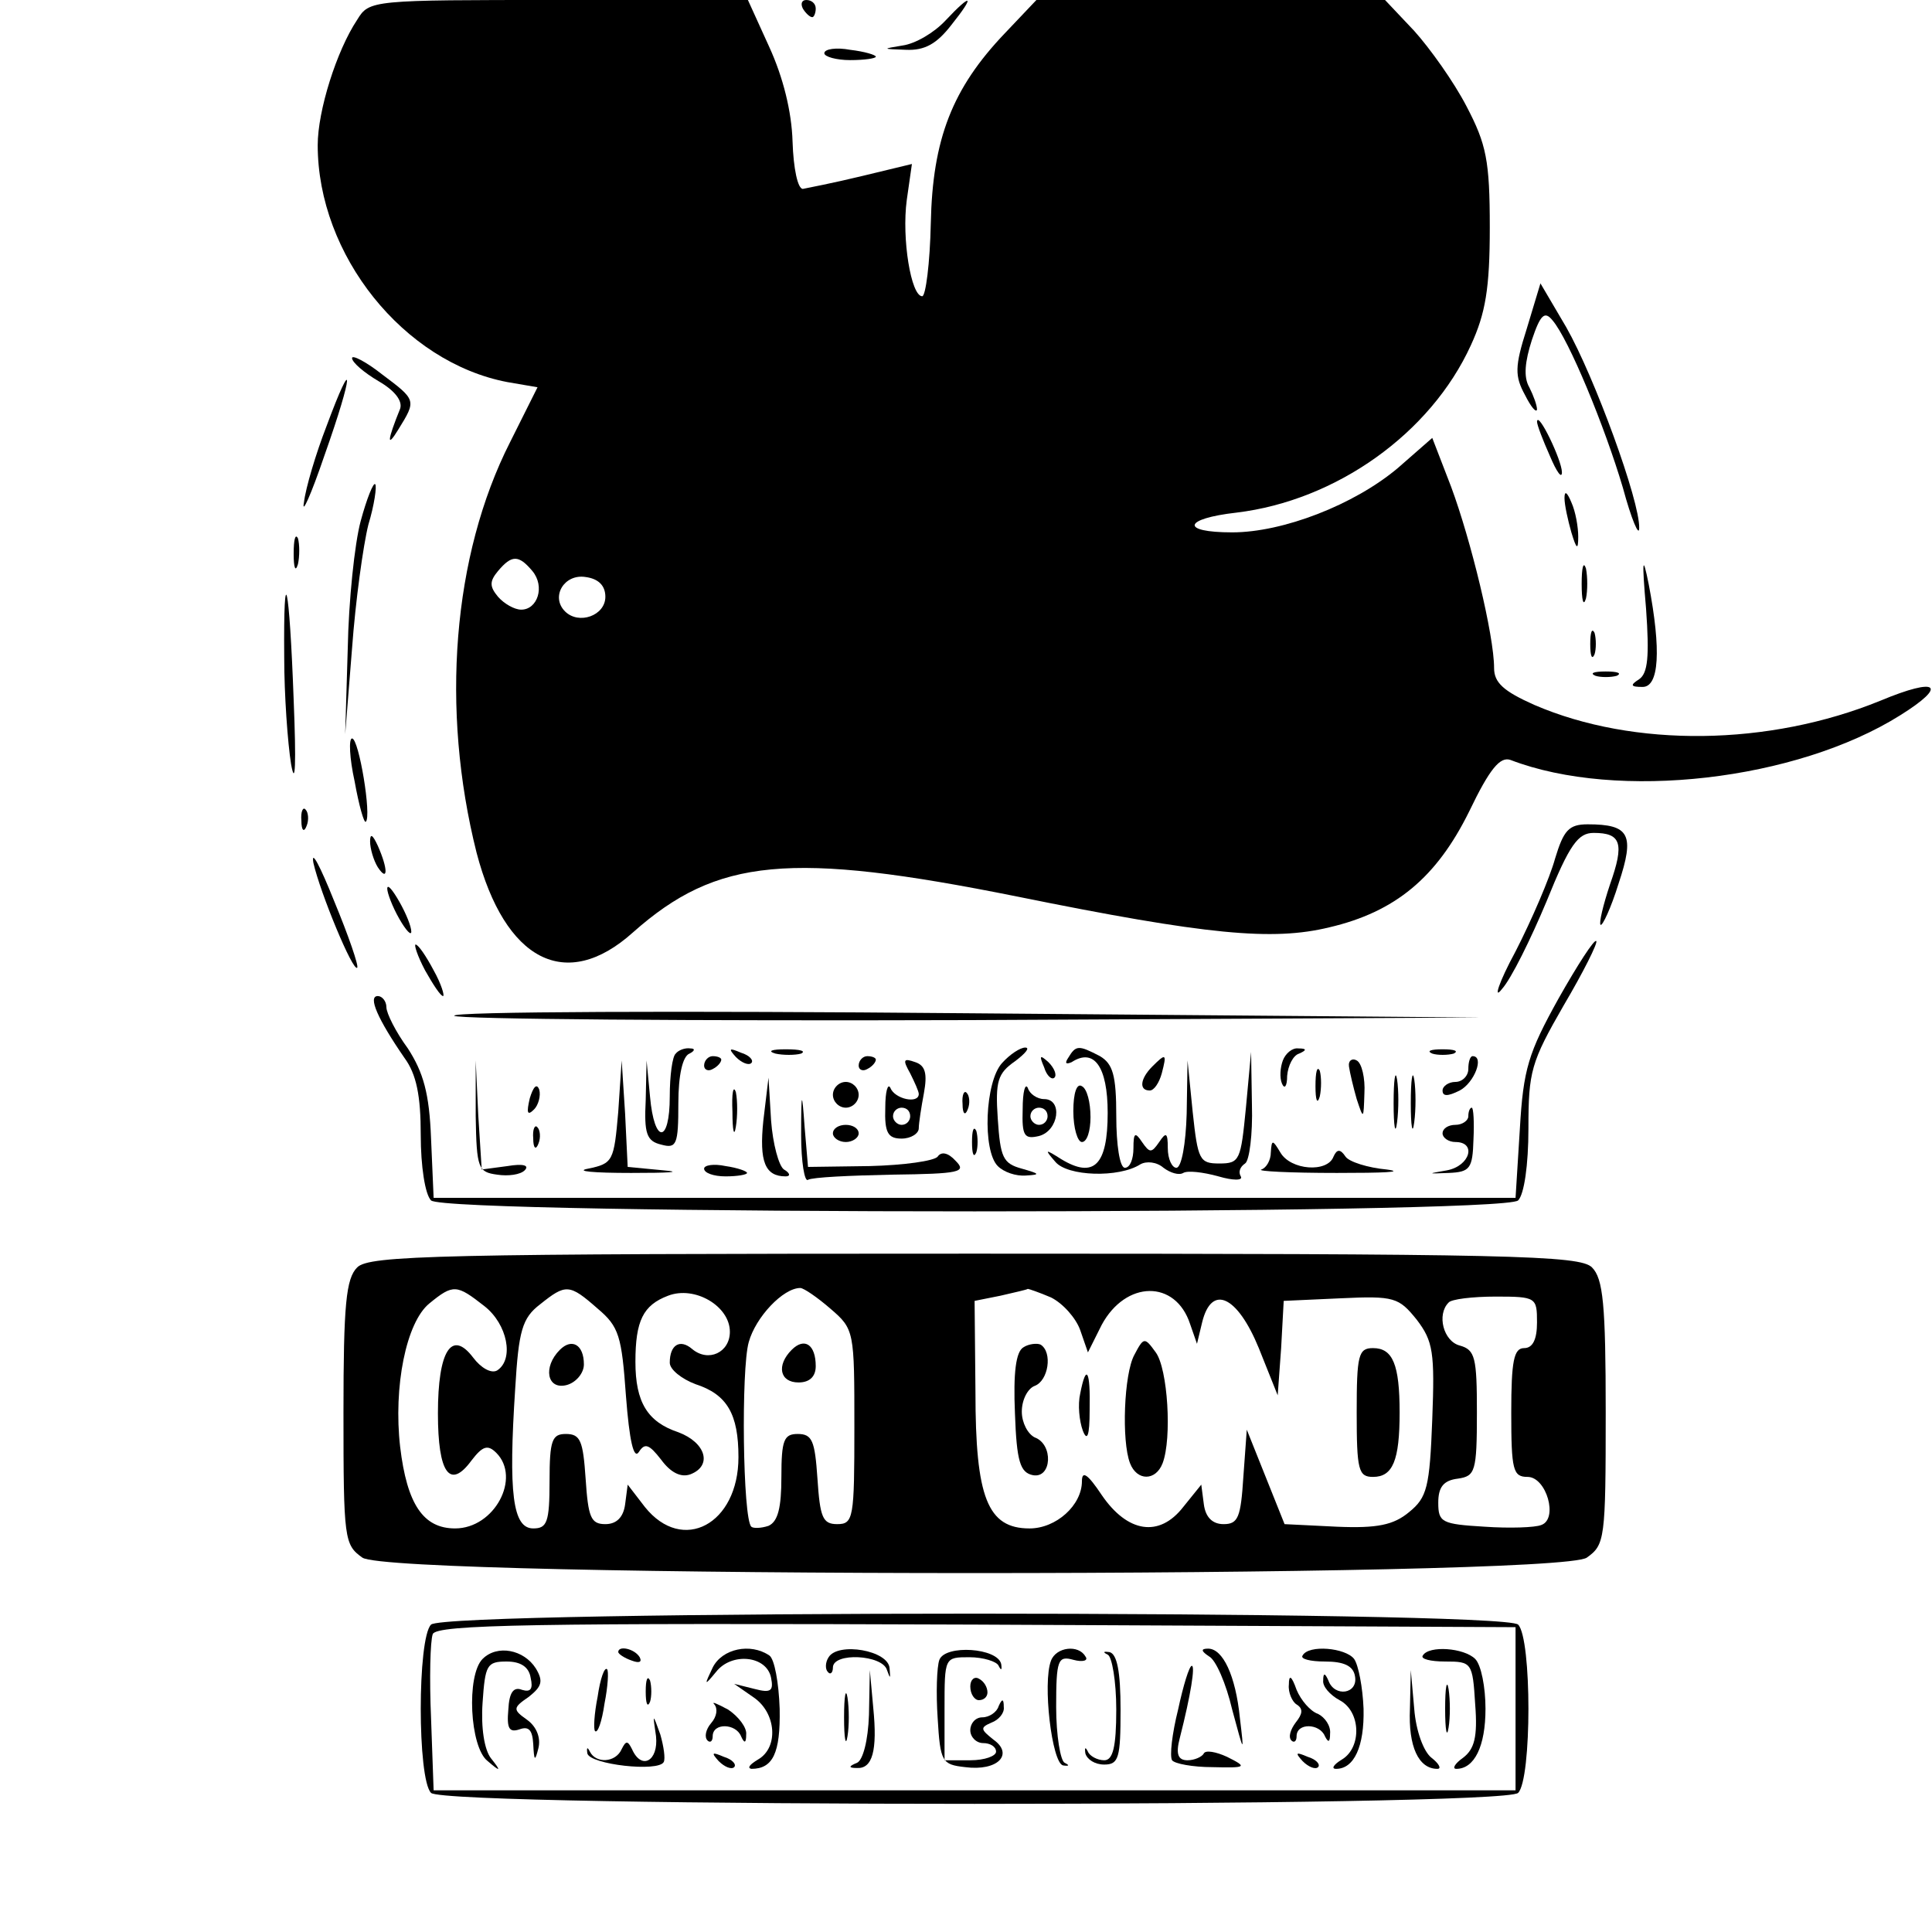 <?xml version="1.0" standalone="no"?>
<!DOCTYPE svg PUBLIC "-//W3C//DTD SVG 20010904//EN"
 "http://www.w3.org/TR/2001/REC-SVG-20010904/DTD/svg10.dtd">
<svg version="1.0" xmlns="http://www.w3.org/2000/svg"
 width="225pt" height="225pt" viewBox="0 0 225 225"
 preserveAspectRatio="xMidYMid meet">

<g transform="translate(0,225) scale(0.1,-0.1)"
fill="#000000" stroke="none">
<path d="M416 2227 c-24 -36 -46 -106 -46 -146 0 -128 100 -253 221 -276 l35
-6 -32 -64 c-67 -132 -81 -311 -39 -478 33 -126 104 -163 182 -93 98 87 183
95 447 42 222 -45 298 -52 364 -36 77 18 125 58 163 135 24 50 36 64 48 60
125 -48 333 -24 454 52 56 35 44 45 -23 17 -130 -53 -287 -55 -403 -5 -36 16
-47 26 -47 43 0 38 -27 149 -50 211 l-22 57 -40 -35 c-51 -43 -134 -75 -193
-75 -61 0 -57 16 5 23 116 14 226 92 273 195 17 37 22 66 22 137 0 78 -4 97
-27 141 -15 29 -43 68 -61 88 l-34 36 -203 0 -203 0 -37 -39 c-61 -64 -84
-123 -86 -221 -1 -47 -6 -85 -10 -85 -13 0 -24 67 -18 112 l6 42 -58 -14 c-33
-8 -64 -14 -69 -15 -6 0 -11 24 -12 55 -1 35 -11 75 -27 110 l-25 55 -220 0
c-218 0 -221 0 -235 -23z m204 -642 c15 -18 6 -45 -13 -45 -8 0 -20 7 -27 15
-10 12 -10 18 0 30 16 19 24 19 40 0z m85 -30 c0 -22 -31 -33 -47 -17 -17 17
-1 44 24 40 15 -2 23 -10 23 -23z"/>
<path d="M935 2240 c3 -5 8 -10 11 -10 2 0 4 5 4 10 0 6 -5 10 -11 10 -5 0 -7
-4 -4 -10z"/>
<path d="M1101 2226 c-13 -14 -35 -27 -50 -29 -24 -4 -24 -4 4 -5 22 -1 36 7
53 29 28 35 24 38 -7 5z"/>
<path d="M960 2188 c0 -4 14 -8 30 -8 17 0 30 2 30 4 0 2 -13 6 -30 8 -16 3
-30 1 -30 -4z"/>
<path d="M1778 1867 c-14 -44 -14 -55 -2 -77 7 -14 13 -21 14 -17 0 5 -4 16
-9 26 -7 12 -5 30 3 55 10 30 15 34 24 23 19 -22 61 -124 82 -195 10 -37 19
-58 19 -47 1 31 -52 176 -85 234 l-30 51 -16 -53z"/>
<path d="M410 1833 c0 -5 14 -17 31 -27 19 -11 28 -23 25 -32 -15 -37 -16 -47
-2 -24 21 34 21 34 -19 64 -19 15 -35 23 -35 19z"/>
<path d="M380 1753 c-12 -31 -24 -71 -26 -88 -3 -16 8 8 24 55 34 96 35 122 2
33z"/>
<path d="M1790 1759 c0 -4 7 -22 15 -40 8 -19 14 -27 14 -19 0 14 -28 72 -29
59z"/>
<path d="M420 1643 c-7 -26 -14 -93 -15 -148 l-3 -100 8 100 c4 55 13 120 19
144 7 23 10 45 8 47 -2 3 -10 -17 -17 -43z"/>
<path d="M1822 1670 c0 -8 4 -26 8 -40 6 -20 8 -21 8 -5 0 11 -3 29 -8 40 -5
12 -8 14 -8 5z"/>
<path d="M342 1605 c0 -16 2 -22 5 -12 2 9 2 23 0 30 -3 6 -5 -1 -5 -18z"/>
<path d="M1917 1541 c4 -56 2 -75 -8 -82 -11 -7 -10 -9 4 -9 19 0 22 42 7 120
-7 35 -8 29 -3 -29z"/>
<path d="M1842 1570 c0 -19 2 -27 5 -17 2 9 2 25 0 35 -3 9 -5 1 -5 -18z"/>
<path d="M331 1484 c0 -43 4 -99 8 -124 5 -28 6 1 3 75 -5 137 -12 167 -11 49z"/>
<path d="M1852 1500 c0 -14 2 -19 5 -12 2 6 2 18 0 25 -3 6 -5 1 -5 -13z"/>
<path d="M1858 1463 c6 -2 18 -2 25 0 6 3 1 5 -13 5 -14 0 -19 -2 -12 -5z"/>
<path d="M413 1340 c5 -28 11 -49 13 -47 7 6 -8 97 -16 97 -4 0 -3 -23 3 -50z"/>
<path d="M351 1294 c0 -11 3 -14 6 -6 3 7 2 16 -1 19 -3 4 -6 -2 -5 -13z"/>
<path d="M1811 1250 c-6 -22 -27 -71 -46 -108 -20 -37 -26 -57 -16 -44 11 12
34 59 52 102 27 67 37 80 55 80 32 0 36 -12 19 -60 -8 -24 -13 -45 -11 -47 2
-2 12 19 21 48 19 57 13 69 -36 69 -22 0 -28 -7 -38 -40z"/>
<path d="M431 1270 c0 -8 4 -22 9 -30 12 -18 12 -2 0 25 -6 13 -9 15 -9 5z"/>
<path d="M365 1245 c8 -35 46 -127 51 -122 2 2 -10 37 -27 78 -16 40 -27 61
-24 44z"/>
<path d="M451 1215 c0 -5 6 -21 14 -35 8 -14 14 -20 14 -15 0 6 -6 21 -14 35
-8 14 -14 21 -14 15z"/>
<path d="M1815 1087 c-35 -63 -41 -82 -45 -152 l-5 -80 -630 0 -630 0 -3 69
c-2 53 -9 77 -27 105 -14 19 -25 41 -25 48 0 7 -5 13 -10 13 -12 0 0 -27 31
-72 14 -19 19 -44 19 -90 0 -36 5 -69 12 -76 17 -17 1249 -17 1266 0 7 7 12
41 12 84 0 66 3 77 41 143 23 39 40 73 38 75 -2 3 -22 -28 -44 -67z"/>
<path d="M495 1120 c9 -16 18 -30 21 -30 2 0 -2 14 -11 30 -9 17 -18 30 -21
30 -2 0 2 -13 11 -30z"/>
<path d="M529 1067 c4 -4 275 -6 602 -5 l594 3 -602 5 c-331 3 -599 2 -594 -3z"/>
<path d="M787 1023 c-4 -3 -7 -26 -7 -50 0 -55 -18 -56 -23 0 l-4 42 -1 -46
c-2 -39 1 -48 18 -52 18 -5 20 0 20 48 0 33 5 55 13 58 6 3 7 6 1 6 -6 1 -14
-2 -17 -6z"/>
<path d="M857 1019 c7 -7 15 -10 18 -7 3 3 -2 9 -12 12 -14 6 -15 5 -6 -5z"/>
<path d="M903 1023 c9 -2 23 -2 30 0 6 3 -1 5 -18 5 -16 0 -22 -2 -12 -5z"/>
<path d="M1167 1012 c-20 -22 -23 -102 -5 -120 7 -7 21 -12 33 -11 17 1 16 2
-5 8 -22 6 -25 13 -28 58 -3 44 0 53 20 67 12 9 18 16 12 16 -6 0 -18 -8 -27
-18z"/>
<path d="M1244 1018 c-4 -6 -3 -8 4 -5 26 17 42 -5 42 -59 0 -61 -16 -77 -54
-54 -19 12 -20 12 -7 -3 14 -17 74 -19 99 -3 7 4 19 3 27 -4 8 -6 18 -9 23 -6
5 3 23 1 41 -4 17 -5 29 -5 26 0 -3 5 -1 11 5 15 5 3 9 34 8 68 l-1 62 -6 -65
c-6 -61 -7 -65 -31 -65 -23 0 -25 4 -31 60 l-6 60 -1 -62 c-1 -35 -6 -63 -12
-63 -5 0 -10 10 -10 23 0 18 -2 19 -10 7 -9 -13 -11 -13 -20 0 -8 12 -10 11
-10 -7 0 -13 -4 -23 -10 -23 -6 0 -10 27 -10 60 0 48 -4 61 -19 70 -25 13 -28
13 -37 -2z"/>
<path d="M1494 1015 c-3 -8 -4 -20 -1 -27 3 -7 6 -3 6 9 1 12 7 24 14 26 9 4
9 6 -1 6 -7 1 -15 -6 -18 -14z"/>
<path d="M1668 1023 c6 -2 18 -2 25 0 6 3 1 5 -13 5 -14 0 -19 -2 -12 -5z"/>
<path d="M554 950 c1 -61 3 -65 25 -68 13 -2 27 0 32 5 6 6 -2 8 -20 5 l-30
-4 -4 63 -3 64 0 -65z"/>
<path d="M820 1009 c0 -5 5 -7 10 -4 6 3 10 8 10 11 0 2 -4 4 -10 4 -5 0 -10
-5 -10 -11z"/>
<path d="M1000 1009 c0 -5 5 -7 10 -4 6 3 10 8 10 11 0 2 -4 4 -10 4 -5 0 -10
-5 -10 -11z"/>
<path d="M1060 1000 c5 -10 10 -21 10 -24 0 -12 -28 -6 -33 7 -3 6 -6 -4 -6
-23 -1 -29 3 -36 19 -36 11 0 20 6 20 12 0 6 3 25 6 41 4 22 2 32 -10 36 -14
5 -15 3 -6 -13z m0 -50 c0 -5 -4 -10 -10 -10 -5 0 -10 5 -10 10 0 6 5 10 10
10 6 0 10 -4 10 -10z"/>
<path d="M1216 1007 c3 -10 9 -15 12 -12 3 3 0 11 -7 18 -10 9 -11 8 -5 -6z"/>
<path d="M1342 1008 c-14 -14 -16 -28 -3 -28 5 0 11 9 14 20 6 23 5 24 -11 8z"/>
<path d="M1571 1008 c1 -7 5 -24 9 -38 8 -24 8 -24 9 7 1 17 -3 35 -9 38 -5 3
-10 0 -9 -7z"/>
<path d="M1710 1005 c0 -8 -7 -15 -15 -15 -8 0 -15 -5 -15 -10 0 -7 6 -7 20 0
17 9 29 40 15 40 -3 0 -5 -7 -5 -15z"/>
<path d="M720 955 c-5 -57 -6 -60 -35 -66 -16 -3 6 -5 50 -5 44 0 61 1 38 3
l-42 4 -3 62 -4 62 -4 -60z"/>
<path d="M1532 985 c0 -16 2 -22 5 -12 2 9 2 23 0 30 -3 6 -5 -1 -5 -18z"/>
<path d="M1623 965 c0 -27 2 -38 4 -22 2 15 2 37 0 50 -2 12 -4 0 -4 -28z"/>
<path d="M1643 965 c0 -27 2 -38 4 -22 2 15 2 37 0 50 -2 12 -4 0 -4 -28z"/>
<path d="M617 971 c-4 -17 -3 -21 5 -13 5 5 8 16 6 23 -3 8 -7 3 -11 -10z"/>
<path d="M853 955 c0 -22 2 -30 4 -17 2 12 2 30 0 40 -3 9 -5 -1 -4 -23z"/>
<path d="M889 945 c-5 -48 2 -65 26 -65 6 0 5 4 -2 8 -6 4 -13 30 -15 57 l-3
50 -6 -50z"/>
<path d="M933 928 c0 -31 4 -55 8 -52 5 3 49 5 98 6 79 1 87 3 74 16 -9 10
-17 11 -21 5 -4 -5 -39 -10 -79 -11 l-72 -1 -4 47 c-3 43 -4 42 -4 -10z"/>
<path d="M970 975 c0 -8 7 -15 15 -15 8 0 15 7 15 15 0 8 -7 15 -15 15 -8 0
-15 -7 -15 -15z"/>
<path d="M1191 958 c-1 -31 2 -35 19 -31 23 6 28 43 6 43 -8 0 -17 6 -19 13
-3 6 -6 -4 -6 -25z m29 -8 c0 -5 -4 -10 -10 -10 -5 0 -10 5 -10 10 0 6 5 10
10 10 6 0 10 -4 10 -10z"/>
<path d="M1250 956 c0 -20 5 -36 10 -36 6 0 10 13 10 29 0 17 -4 33 -10 36 -6
4 -10 -8 -10 -29z"/>
<path d="M1121 964 c0 -11 3 -14 6 -6 3 7 2 16 -1 19 -3 4 -6 -2 -5 -13z"/>
<path d="M1710 950 c0 -5 -7 -10 -15 -10 -8 0 -15 -4 -15 -10 0 -5 7 -10 15
-10 25 0 17 -28 -10 -33 -23 -4 -23 -4 2 -3 25 1 28 5 29 39 1 20 0 37 -2 37
-2 0 -4 -4 -4 -10z"/>
<path d="M621 924 c0 -11 3 -14 6 -6 3 7 2 16 -1 19 -3 4 -6 -2 -5 -13z"/>
<path d="M970 930 c0 -5 7 -10 15 -10 8 0 15 5 15 10 0 6 -7 10 -15 10 -8 0
-15 -4 -15 -10z"/>
<path d="M1132 920 c0 -14 2 -19 5 -12 2 6 2 18 0 25 -3 6 -5 1 -5 -13z"/>
<path d="M1480 908 c0 -9 -5 -18 -11 -20 -6 -2 33 -4 88 -4 54 0 80 1 58 4
-22 2 -44 9 -48 15 -6 9 -10 9 -14 0 -7 -19 -50 -16 -62 5 -9 15 -10 15 -11 0z"/>
<path d="M820 889 c0 -5 11 -9 25 -9 14 0 25 2 25 4 0 2 -11 6 -25 8 -14 3
-25 1 -25 -3z"/>
<path d="M416 774 c-13 -13 -16 -43 -16 -169 0 -148 1 -154 22 -169 34 -24
1392 -24 1426 0 21 15 22 21 22 169 0 126 -3 156 -16 169 -14 14 -93 16 -719
16 -626 0 -705 -2 -719 -16z m148 -45 c27 -21 35 -62 15 -75 -7 -4 -19 3 -28
15 -25 33 -41 8 -41 -65 0 -70 14 -89 39 -55 13 17 19 19 29 9 29 -29 -2 -88
-48 -88 -37 0 -56 28 -64 95 -8 70 7 145 34 167 28 23 32 22 64 -3z m132 -3
c25 -21 28 -32 33 -102 4 -52 9 -74 15 -65 7 11 12 9 26 -9 11 -15 23 -21 34
-17 26 10 18 37 -14 49 -36 12 -50 35 -50 82 0 48 9 66 38 77 31 12 72 -12 72
-42 0 -24 -25 -36 -44 -20 -14 12 -26 5 -26 -16 0 -8 14 -19 30 -25 37 -12 50
-35 50 -85 0 -78 -65 -113 -109 -58 l-20 26 -3 -23 c-2 -15 -10 -23 -23 -23
-17 0 -20 8 -23 53 -3 44 -6 52 -23 52 -16 0 -19 -7 -19 -55 0 -48 -3 -55 -19
-55 -24 0 -29 41 -21 163 4 67 8 82 29 98 30 24 34 24 67 -5z m271 0 c28 -24
28 -26 28 -138 0 -106 -1 -113 -20 -113 -17 0 -20 8 -23 53 -3 44 -6 52 -23
52 -16 0 -19 -7 -19 -50 0 -36 -4 -52 -15 -57 -9 -3 -18 -3 -20 -1 -10 9 -12
184 -3 215 8 29 40 63 60 63 4 0 20 -11 35 -24z m257 13 c14 -7 29 -24 34 -38
l9 -26 16 32 c28 52 86 53 103 1 l8 -23 6 25 c11 45 41 31 66 -30 l22 -55 4
55 3 55 66 3 c63 3 68 1 89 -25 19 -25 21 -38 18 -116 -3 -79 -6 -91 -27 -108
-18 -15 -37 -19 -84 -17 l-61 3 -22 55 -22 55 -4 -55 c-3 -47 -6 -55 -23 -55
-13 0 -21 8 -23 23 l-3 23 -21 -26 c-28 -36 -65 -30 -95 14 -16 24 -23 29 -23
16 0 -28 -30 -55 -61 -55 -49 0 -63 36 -63 159 l-1 106 30 6 c17 4 31 7 32 8
1 0 13 -4 27 -10z m566 -29 c0 -20 -5 -30 -15 -30 -12 0 -15 -15 -15 -75 0
-67 2 -75 19 -75 22 0 36 -49 16 -56 -7 -3 -37 -4 -66 -2 -50 3 -54 5 -54 28
0 18 6 26 23 28 20 3 22 8 22 77 0 64 -2 73 -20 78 -19 5 -27 36 -13 50 3 4
28 7 55 7 47 0 48 -1 48 -30z"/>
<path d="M652 678 c-20 -20 -15 -47 8 -41 11 3 20 14 20 24 0 23 -14 31 -28
17z"/>
<path d="M922 678 c-18 -18 -14 -38 8 -38 13 0 20 7 20 19 0 25 -13 34 -28 19z"/>
<path d="M1192 681 c-9 -5 -12 -30 -10 -77 2 -56 6 -69 21 -72 22 -4 24 36 2
44 -8 4 -15 17 -15 30 0 14 7 27 15 30 16 6 21 39 7 48 -4 2 -14 1 -20 -3z"/>
<path d="M1321 672 c-12 -22 -15 -100 -5 -126 8 -21 30 -21 38 0 11 29 6 110
-8 129 -13 18 -14 18 -25 -3z"/>
<path d="M1580 605 c0 -67 2 -75 19 -75 23 0 31 19 31 75 0 56 -8 75 -31 75
-17 0 -19 -8 -19 -75z"/>
<path d="M1258 627 c-3 -13 -1 -32 3 -43 5 -13 8 -7 8 24 1 46 -4 55 -11 19z"/>
<path d="M502 358 c-16 -16 -16 -180 0 -196 17 -17 1249 -17 1266 0 16 16 16
180 0 196 -17 17 -1249 17 -1266 0z m1263 -98 l0 -95 -630 0 -630 0 -3 84 c-2
46 -1 90 2 98 5 11 116 13 633 11 l628 -3 0 -95z"/>
<path d="M562 318 c-19 -19 -15 -103 6 -119 15 -13 16 -12 4 3 -8 10 -12 36
-10 65 3 44 5 48 28 48 16 0 26 -6 28 -19 3 -13 0 -17 -10 -14 -10 4 -15 -3
-16 -23 -2 -22 1 -27 13 -23 11 4 15 -1 16 -17 1 -20 2 -21 6 -5 3 12 -2 25
-13 33 -17 12 -17 14 2 27 15 12 17 18 8 33 -14 22 -45 28 -62 11z"/>
<path d="M720 326 c0 -2 7 -7 16 -10 8 -3 12 -2 9 4 -6 10 -25 14 -25 6z"/>
<path d="M830 308 c-10 -21 -10 -22 4 -5 18 23 59 19 64 -7 3 -15 0 -18 -19
-13 l-24 6 23 -16 c26 -18 29 -58 5 -72 -10 -6 -13 -10 -8 -11 25 0 34 18 33
70 -1 30 -6 58 -12 62 -22 15 -55 8 -66 -14z"/>
<path d="M965 320 c-4 -6 -4 -14 -1 -17 3 -4 6 -1 6 5 0 18 58 15 63 -3 4 -11
4 -10 3 2 -1 21 -60 31 -71 13z"/>
<path d="M1094 317 c-3 -8 -4 -39 -2 -68 3 -51 5 -54 32 -57 38 -5 57 15 33
32 -15 12 -16 14 -2 20 8 3 15 11 14 18 0 10 -2 10 -6 1 -2 -7 -11 -13 -19
-13 -8 0 -14 -7 -14 -15 0 -8 7 -15 15 -15 8 0 15 -4 15 -10 0 -5 -13 -10 -30
-10 l-30 0 0 60 c0 60 0 60 29 60 16 0 32 -5 34 -10 3 -6 4 -5 3 2 -4 19 -65
23 -72 5z"/>
<path d="M1224 316 c-10 -26 1 -119 14 -122 7 -1 8 0 2 3 -5 2 -10 32 -10 65
0 55 2 60 20 55 11 -3 18 -1 14 4 -8 14 -34 11 -40 -5z"/>
<path d="M1290 323 c5 -2 10 -31 10 -64 0 -44 -4 -59 -14 -59 -8 0 -17 5 -19
10 -3 6 -4 5 -3 -2 2 -7 11 -13 22 -13 17 0 19 8 19 64 0 44 -4 65 -13 67 -7
1 -8 0 -2 -3z"/>
<path d="M1408 321 c8 -4 20 -32 27 -62 14 -52 14 -52 9 -10 -5 50 -20 81 -37
81 -9 0 -8 -3 1 -9z"/>
<path d="M1517 322 c-3 -4 9 -7 26 -7 22 0 33 -5 35 -17 4 -21 -24 -25 -31 -5
-4 9 -6 9 -6 0 -1 -7 8 -17 19 -23 25 -13 26 -55 3 -69 -10 -6 -13 -11 -7 -11
21 0 33 26 32 70 -1 25 -6 51 -11 58 -10 13 -53 17 -60 4z"/>
<path d="M1657 322 c-3 -4 9 -7 26 -7 31 0 32 -1 35 -50 3 -38 -1 -52 -14 -62
-10 -7 -13 -13 -8 -13 21 0 34 26 34 70 0 25 -5 51 -12 58 -13 13 -54 16 -61
4z"/>
<path d="M696 274 c-4 -20 -5 -38 -3 -40 3 -3 8 11 11 32 4 20 5 38 3 40 -3 3
-8 -11 -11 -32z"/>
<path d="M1372 259 c-7 -28 -10 -54 -7 -59 3 -4 24 -8 47 -8 40 -1 41 0 17 12
-13 6 -25 8 -27 4 -2 -4 -11 -8 -19 -8 -11 0 -14 7 -9 26 13 51 18 84 14 84
-3 0 -10 -23 -16 -51z"/>
<path d="M752 280 c0 -14 2 -19 5 -12 2 6 2 18 0 25 -3 6 -5 1 -5 -13z"/>
<path d="M1012 253 c-1 -30 -7 -53 -14 -56 -10 -4 -10 -6 0 -6 18 -1 24 20 19
70 l-4 44 -1 -52z"/>
<path d="M1130 286 c0 -9 5 -16 10 -16 6 0 10 4 10 9 0 6 -4 13 -10 16 -5 3
-10 -1 -10 -9z"/>
<path d="M1501 288 c-1 -9 4 -20 9 -23 8 -5 7 -11 -1 -21 -6 -8 -9 -17 -5 -21
3 -3 6 -1 6 5 0 16 27 15 33 0 4 -8 6 -7 6 3 1 9 -6 19 -14 23 -9 3 -20 16
-25 28 -6 17 -9 18 -9 6z"/>
<path d="M1642 260 c-2 -44 10 -70 32 -70 5 0 2 6 -7 13 -9 7 -18 31 -20 57
l-4 45 -1 -45z"/>
<path d="M1683 260 c0 -25 2 -35 4 -22 2 12 2 32 0 45 -2 12 -4 2 -4 -23z"/>
<path d="M983 250 c0 -25 2 -35 4 -22 2 12 2 32 0 45 -2 12 -4 2 -4 -23z"/>
<path d="M832 265 c4 -5 3 -14 -4 -22 -6 -7 -8 -16 -4 -20 3 -3 6 -1 6 5 0 16
27 15 33 0 4 -9 6 -8 6 2 1 8 -9 21 -21 29 -13 7 -20 10 -16 6z"/>
<path d="M764 228 c3 -29 -17 -40 -28 -15 -5 10 -7 10 -12 0 -7 -16 -30 -17
-37 -3 -3 6 -4 5 -3 -2 3 -13 83 -22 89 -10 2 4 0 18 -4 32 -9 25 -9 25 -5 -2z"/>
<path d="M837 199 c7 -7 15 -10 18 -7 3 3 -2 9 -12 12 -14 6 -15 5 -6 -5z"/>
<path d="M1517 199 c7 -7 15 -10 18 -7 3 3 -2 9 -12 12 -14 6 -15 5 -6 -5z"/>
</g>
</svg>
